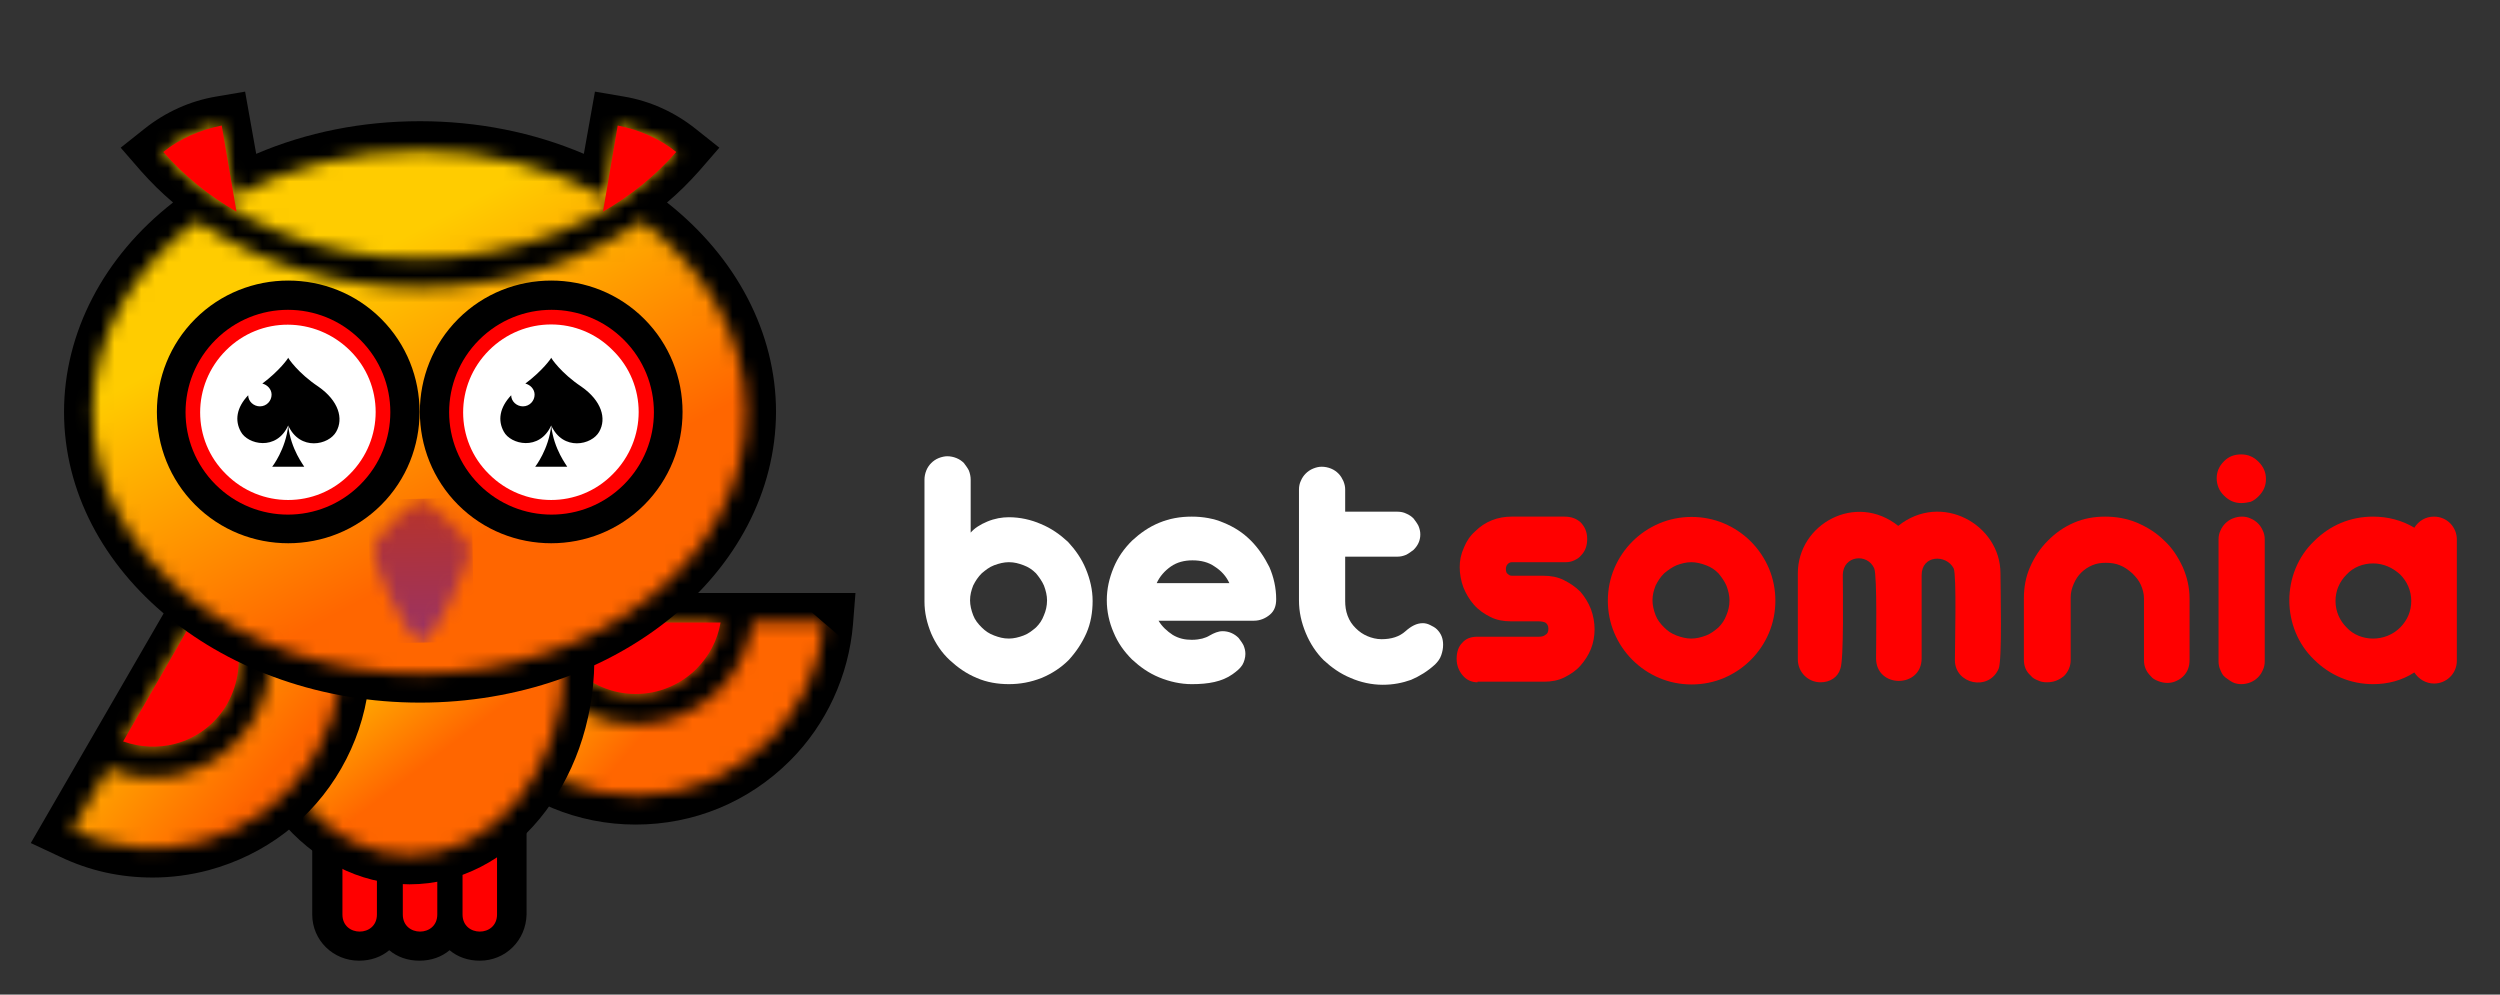 <svg width="186" height="74" viewBox="0 0 186 74" fill="none" xmlns="http://www.w3.org/2000/svg">
<rect x="0" y="0" width="186" height="74" fill="#333333" stroke="none"/>
<g clip-path="url(#clip0_4_25280)">
<path d="M102.876 50.947C102.051 50.947 101.226 50.763 100.493 50.443C99.714 50.122 99.073 49.664 98.477 49.114C97.927 48.564 97.469 47.876 97.148 47.097C96.827 46.318 96.644 45.539 96.644 44.669V36.42C96.644 36.191 96.69 35.962 96.781 35.779C96.873 35.55 97.01 35.367 97.148 35.229C97.285 35.092 97.469 34.954 97.698 34.862C97.927 34.771 98.11 34.725 98.339 34.725C98.568 34.725 98.797 34.771 99.027 34.862C99.256 34.954 99.439 35.092 99.576 35.229C99.76 35.412 99.852 35.596 99.943 35.779C100.035 36.008 100.081 36.191 100.081 36.42V38.07H103.976C104.205 38.07 104.434 38.116 104.617 38.208C104.846 38.299 105.03 38.437 105.167 38.574C105.305 38.757 105.442 38.941 105.534 39.124C105.625 39.353 105.671 39.536 105.671 39.766C105.671 40.224 105.488 40.59 105.167 40.911C104.984 41.049 104.8 41.186 104.617 41.278C104.388 41.369 104.205 41.415 103.976 41.415H100.081V44.715C100.081 45.081 100.126 45.448 100.264 45.814C100.401 46.181 100.585 46.456 100.86 46.731C101.135 47.006 101.41 47.189 101.73 47.327C102.051 47.464 102.418 47.556 102.784 47.556C103.517 47.556 104.113 47.372 104.571 46.96C104.984 46.593 105.396 46.364 105.854 46.364C106.038 46.364 106.221 46.41 106.404 46.502C106.588 46.593 106.771 46.685 106.908 46.822C107.229 47.143 107.367 47.51 107.367 47.968C107.367 48.243 107.321 48.472 107.229 48.747C107.138 49.022 106.954 49.251 106.771 49.434C106.221 49.938 105.625 50.305 104.984 50.58C104.342 50.809 103.655 50.947 102.876 50.947Z" fill="white"/>
<path d="M88.67 50.901C87.845 50.901 87.02 50.718 86.241 50.397C85.462 50.076 84.821 49.618 84.225 49.068C83.629 48.472 83.171 47.831 82.85 47.052C82.529 46.318 82.346 45.494 82.346 44.669C82.346 43.798 82.529 43.019 82.85 42.24C83.171 41.461 83.629 40.819 84.225 40.224C84.821 39.674 85.462 39.216 86.241 38.895C87.02 38.574 87.799 38.437 88.67 38.437C89.495 38.437 90.32 38.574 91.053 38.895C91.832 39.216 92.473 39.628 93.069 40.224C93.619 40.774 94.077 41.461 94.444 42.194C94.764 42.927 94.948 43.752 94.948 44.577C94.948 45.081 94.81 45.448 94.49 45.723C94.169 45.998 93.756 46.181 93.298 46.181H86.195C86.47 46.639 86.837 46.96 87.249 47.235C87.708 47.51 88.166 47.602 88.67 47.602C88.991 47.602 89.266 47.556 89.449 47.51C89.632 47.464 89.861 47.372 89.999 47.281C90.32 47.097 90.64 46.96 90.961 46.96C91.419 46.96 91.832 47.143 92.153 47.464C92.29 47.647 92.427 47.831 92.519 48.014C92.611 48.243 92.657 48.426 92.657 48.655C92.657 48.93 92.565 49.251 92.427 49.48C92.244 49.755 92.015 49.938 91.694 50.168C90.915 50.718 89.907 50.901 88.67 50.901ZM91.465 43.386C91.236 42.882 90.87 42.469 90.365 42.148C89.907 41.828 89.357 41.69 88.716 41.69C88.12 41.69 87.57 41.828 87.112 42.148C86.654 42.469 86.287 42.882 86.058 43.386H91.465Z" fill="white"/>
<path d="M75.059 50.9C74.235 50.9 73.41 50.763 72.677 50.442C71.897 50.121 71.256 49.663 70.66 49.113C70.065 48.563 69.606 47.876 69.286 47.143C68.965 46.364 68.781 45.585 68.781 44.76V35.687C68.781 35.458 68.827 35.228 68.919 34.999C69.011 34.77 69.148 34.587 69.286 34.449C69.423 34.312 69.606 34.175 69.835 34.083C70.065 33.991 70.294 33.945 70.477 33.945C70.706 33.945 70.935 33.991 71.164 34.083C71.394 34.175 71.577 34.312 71.714 34.449C71.852 34.633 71.989 34.816 72.081 34.999C72.172 35.228 72.218 35.458 72.218 35.687V39.628C72.493 39.307 72.906 39.032 73.456 38.803C74.005 38.574 74.555 38.482 75.059 38.482C75.884 38.482 76.709 38.665 77.442 38.986C78.221 39.307 78.863 39.765 79.459 40.315C80.008 40.911 80.467 41.552 80.787 42.331C81.108 43.11 81.291 43.889 81.291 44.714C81.291 45.539 81.154 46.364 80.833 47.097C80.513 47.83 80.054 48.517 79.504 49.113C78.954 49.663 78.267 50.121 77.488 50.442C76.663 50.763 75.884 50.9 75.059 50.9ZM75.059 47.509C75.426 47.509 75.793 47.418 76.159 47.28C76.526 47.143 76.801 46.914 77.076 46.684C77.351 46.41 77.534 46.135 77.671 45.768C77.809 45.447 77.9 45.081 77.9 44.668C77.9 44.302 77.809 43.935 77.671 43.568C77.534 43.248 77.305 42.927 77.076 42.652C76.801 42.377 76.526 42.194 76.159 42.056C75.793 41.919 75.472 41.827 75.059 41.827C74.693 41.827 74.326 41.919 73.96 42.056C73.593 42.194 73.318 42.423 73.043 42.652C72.768 42.927 72.585 43.202 72.402 43.568C72.264 43.935 72.172 44.256 72.172 44.668C72.172 45.035 72.264 45.401 72.402 45.768C72.539 46.135 72.768 46.41 73.043 46.684C73.318 46.959 73.593 47.143 73.96 47.28C74.326 47.418 74.647 47.509 75.059 47.509Z" fill="white"/>
<path d="M109.931 50.763C109.472 50.763 109.106 50.58 108.831 50.259C108.556 49.938 108.373 49.526 108.373 49.022C108.373 48.518 108.51 48.105 108.785 47.831C109.06 47.51 109.427 47.372 109.931 47.372H114.513C114.696 47.372 114.88 47.327 114.971 47.235C115.155 47.143 115.2 46.96 115.2 46.777C115.2 46.547 115.109 46.41 114.971 46.318C114.88 46.273 114.696 46.227 114.467 46.227H112.405C111.855 46.227 111.351 46.135 110.893 45.906C110.435 45.677 110.022 45.402 109.656 44.989C109.335 44.623 109.06 44.165 108.877 43.706C108.693 43.202 108.602 42.698 108.602 42.194C108.602 41.69 108.693 41.232 108.922 40.728C109.106 40.27 109.381 39.857 109.747 39.536C110.114 39.17 110.526 38.895 110.985 38.712C111.443 38.528 111.947 38.437 112.451 38.437H116.392C116.896 38.437 117.262 38.574 117.583 38.849C117.904 39.17 118.087 39.582 118.087 40.086C118.087 40.59 117.95 41.003 117.629 41.324C117.492 41.507 117.308 41.599 117.125 41.69C116.942 41.782 116.713 41.828 116.483 41.828H112.497C112.359 41.828 112.268 41.873 112.176 41.965C112.084 42.057 112.038 42.194 112.038 42.332C112.038 42.515 112.084 42.653 112.176 42.698C112.268 42.79 112.359 42.836 112.497 42.836H114.834C115.384 42.836 115.888 42.927 116.346 43.157C116.804 43.386 117.217 43.661 117.583 44.027C117.904 44.394 118.179 44.852 118.362 45.31C118.545 45.814 118.637 46.318 118.637 46.822C118.637 47.327 118.545 47.831 118.362 48.289C118.179 48.747 117.904 49.16 117.583 49.526C117.262 49.893 116.85 50.168 116.392 50.397C115.934 50.626 115.429 50.718 114.88 50.718H109.931V50.763Z" fill="#FF0000"/>
<path d="M125.833 47.51C126.199 47.51 126.566 47.418 126.932 47.281C127.299 47.143 127.574 46.914 127.849 46.685C128.124 46.41 128.307 46.135 128.445 45.768C128.582 45.447 128.674 45.081 128.674 44.669C128.674 44.302 128.582 43.935 128.445 43.569C128.307 43.248 128.078 42.927 127.849 42.652C127.574 42.377 127.299 42.194 126.932 42.056C126.566 41.919 126.199 41.827 125.833 41.827C125.466 41.827 125.1 41.919 124.733 42.056C124.412 42.194 124.091 42.423 123.816 42.652C123.541 42.927 123.358 43.202 123.175 43.569C123.037 43.935 122.946 44.256 122.946 44.669C122.946 45.035 123.037 45.402 123.175 45.768C123.312 46.135 123.541 46.41 123.816 46.685C124.091 46.96 124.366 47.143 124.733 47.281C125.1 47.418 125.466 47.51 125.833 47.51ZM123.45 50.442C121.938 49.801 120.746 48.609 120.105 47.097C119.463 45.585 119.463 43.798 120.105 42.286C120.746 40.773 121.938 39.582 123.45 38.941C124.962 38.299 126.749 38.299 128.261 38.941C129.774 39.582 130.965 40.773 131.607 42.286C132.248 43.798 132.248 45.585 131.607 47.097C130.965 48.609 129.774 49.801 128.261 50.442C126.749 51.084 124.962 51.084 123.45 50.442Z" fill="#FF0000"/>
<path d="M152.271 50.763C152.042 50.763 151.813 50.718 151.63 50.626C151.401 50.534 151.217 50.443 151.08 50.259C150.713 49.938 150.576 49.526 150.576 49.068V44.531C150.576 43.706 150.713 42.927 151.034 42.194C151.355 41.461 151.767 40.819 152.363 40.224C152.959 39.628 153.554 39.216 154.288 38.895C155.021 38.574 155.8 38.437 156.625 38.437C157.45 38.437 158.229 38.574 159.008 38.895C159.741 39.216 160.428 39.628 161.024 40.224C161.62 40.774 162.032 41.415 162.399 42.194C162.719 42.927 162.903 43.706 162.903 44.531V49.114C162.903 49.572 162.765 49.984 162.444 50.305C162.307 50.443 162.124 50.58 161.894 50.672C161.711 50.763 161.482 50.809 161.253 50.809C161.024 50.809 160.795 50.763 160.566 50.672C160.336 50.58 160.153 50.488 160.016 50.305C159.695 49.984 159.512 49.618 159.512 49.114V44.531C159.512 44.165 159.42 43.844 159.283 43.523C159.145 43.202 158.916 42.927 158.641 42.653C158.366 42.423 158.091 42.194 157.724 42.057C157.404 41.919 157.037 41.873 156.671 41.873C156.304 41.873 155.983 41.919 155.662 42.057C155.342 42.194 155.067 42.377 154.838 42.607C154.608 42.836 154.425 43.111 154.288 43.431C154.15 43.752 154.059 44.073 154.059 44.44V49.114C154.059 49.572 153.875 49.984 153.554 50.305C153.142 50.626 152.775 50.763 152.271 50.763Z" fill="#FF0000"/>
<path d="M166.754 50.9C166.525 50.9 166.296 50.855 166.113 50.763C165.93 50.671 165.746 50.534 165.563 50.396C165.38 50.259 165.288 50.076 165.196 49.846C165.105 49.663 165.059 49.434 165.059 49.205V40.132C165.059 39.903 165.105 39.673 165.196 39.49C165.288 39.261 165.425 39.078 165.563 38.94C165.7 38.803 165.884 38.665 166.113 38.574C166.342 38.482 166.571 38.436 166.8 38.436C167.029 38.436 167.258 38.482 167.442 38.574C167.671 38.665 167.854 38.803 167.992 38.94C168.129 39.078 168.267 39.261 168.358 39.49C168.45 39.673 168.496 39.903 168.496 40.132V49.205C168.496 49.434 168.45 49.663 168.358 49.846C168.267 50.076 168.129 50.259 167.992 50.396C167.854 50.534 167.671 50.671 167.442 50.763C167.213 50.855 166.983 50.9 166.754 50.9ZM166.754 37.428C166.25 37.428 165.838 37.245 165.471 36.878C165.288 36.695 165.151 36.512 165.059 36.282C164.967 36.053 164.921 35.824 164.921 35.595C164.921 35.091 165.105 34.679 165.471 34.312C165.838 33.946 166.25 33.808 166.754 33.808C166.983 33.808 167.258 33.854 167.442 33.946C167.671 34.037 167.854 34.175 168.037 34.358C168.404 34.724 168.587 35.137 168.587 35.641C168.587 36.145 168.404 36.557 168.037 36.924C167.854 37.107 167.671 37.245 167.442 37.337C167.258 37.382 166.983 37.428 166.754 37.428Z" fill="#FF0000"/>
<path d="M176.557 47.51C177.29 47.51 178.024 47.235 178.574 46.685C179.123 46.135 179.398 45.448 179.398 44.715C179.398 43.935 179.078 43.248 178.574 42.744C178.024 42.24 177.336 41.919 176.557 41.919C175.824 41.919 175.091 42.194 174.587 42.744C174.037 43.294 173.762 43.981 173.762 44.715C173.762 45.494 174.083 46.181 174.587 46.685C175.091 47.235 175.824 47.51 176.557 47.51ZM176.557 50.901C174.908 50.901 173.35 50.259 172.158 49.068C170.967 47.922 170.325 46.318 170.325 44.669C170.325 43.019 170.967 41.415 172.158 40.27C173.35 39.078 174.862 38.437 176.557 38.437C177.657 38.437 178.711 38.712 179.627 39.261C179.948 38.757 180.452 38.437 181.094 38.437C182.056 38.437 182.789 39.216 182.789 40.132V49.16C182.789 50.122 182.01 50.855 181.094 50.855C180.498 50.855 179.948 50.534 179.627 50.03C178.711 50.626 177.657 50.901 176.557 50.901Z" fill="#FF0000"/>
<path d="M135.455 50.763C134.492 50.763 133.759 49.984 133.759 49.068V42.652C133.759 38.986 138.067 36.604 141.228 39.124C144.436 36.558 148.835 39.032 148.835 42.652C148.835 43.706 148.973 49.159 148.698 49.755C147.965 51.451 145.444 50.901 145.444 49.114C145.444 48.151 145.582 42.79 145.353 42.286C144.803 41.232 142.97 41.278 142.97 42.79V48.976C142.97 51.221 139.579 51.221 139.579 48.976C139.579 48.014 139.67 42.836 139.441 42.286C138.937 41.14 137.15 41.324 137.104 42.744C137.104 43.798 137.196 49.114 136.921 49.755C136.738 50.397 136.142 50.763 135.455 50.763Z" fill="#FF0000"/>
<path d="M35.695 71.475C34.824 71.475 34.045 71.2 33.449 70.696C32.853 71.2 32.075 71.475 31.204 71.475C30.333 71.475 29.554 71.2 28.959 70.696C28.363 71.2 27.584 71.475 26.713 71.475C24.788 71.475 23.23 69.963 23.23 68.038V60.614C23.23 58.69 24.788 57.132 26.713 57.132C27.584 57.132 28.363 57.453 28.959 57.957C29.554 57.453 30.333 57.132 31.204 57.132C32.075 57.132 32.853 57.453 33.449 57.957C34.045 57.453 34.824 57.132 35.695 57.132C37.619 57.132 39.177 58.69 39.177 60.614V68.038C39.131 69.963 37.619 71.475 35.695 71.475Z" fill="black"/>
<path fill-rule="evenodd" clip-rule="evenodd" d="M31.251 59.332C31.938 59.332 32.534 59.928 32.534 60.615V68.039C32.534 69.734 29.968 69.734 29.968 68.039V60.615C29.922 59.928 30.518 59.332 31.251 59.332ZM35.696 59.332C36.383 59.332 36.979 59.928 36.979 60.615V68.039C36.979 69.734 34.413 69.734 34.413 68.039V60.615C34.413 59.928 34.963 59.332 35.696 59.332ZM26.76 59.332C27.448 59.332 28.043 59.928 28.043 60.615V68.039C28.043 69.734 25.477 69.734 25.477 68.039V60.615C25.477 59.928 26.073 59.332 26.76 59.332Z" fill="#FF0000"/>
<path d="M47.287 61.348C42.98 61.348 38.901 59.653 35.831 56.583C33.128 53.879 31.432 50.259 31.157 46.456L30.974 44.118H63.647L63.463 46.456C63.142 50.259 61.493 53.879 58.789 56.583C55.673 59.699 51.595 61.348 47.287 61.348Z" fill="black"/>
<mask id="mask0_4_25280" style="mask-type:luminance" maskUnits="userSpaceOnUse" x="33" y="46" width="29" height="14">
<path d="M47.295 46.318H40.971C41.2 47.647 41.842 48.839 42.758 49.755C43.904 50.901 45.554 51.634 47.295 51.634C49.082 51.634 50.686 50.901 51.831 49.755C52.748 48.839 53.39 47.647 53.619 46.318H47.295ZM47.295 59.195C51.19 59.195 54.673 57.637 57.239 55.071C59.53 52.779 61.042 49.709 61.317 46.272H56.002C55.727 48.243 54.856 49.984 53.527 51.313C51.969 52.871 49.77 53.879 47.387 53.879C44.958 53.879 42.804 52.917 41.246 51.313C39.917 49.984 39.001 48.243 38.772 46.272H33.319C33.593 49.709 35.106 52.779 37.397 55.071C39.917 57.637 43.4 59.195 47.295 59.195Z" fill="white"/>
</mask>
<g mask="url(#mask0_4_25280)">
<path d="M67.638 51.817L45.275 32.48L26.946 53.696L49.308 73.034L67.638 51.817Z" fill="url(#paint0_linear_4_25280)"/>
</g>
<path d="M53.612 46.318H47.288H40.964C41.193 47.647 41.835 48.838 42.751 49.755C43.897 50.9 45.547 51.633 47.288 51.633C49.075 51.633 50.679 50.9 51.824 49.755C52.741 48.838 53.382 47.647 53.612 46.318Z" fill="#FF0000"/>
<path d="M30.47 65.793C22.909 65.793 16.814 58.369 16.814 49.25C16.814 48.608 16.86 47.921 16.906 47.28L17.227 44.209L20.022 45.492C23.413 47.05 27.308 47.921 31.295 47.921C34.778 47.921 38.123 47.325 41.193 46.088L43.988 44.988L44.171 47.967C44.217 48.379 44.217 48.792 44.217 49.25C44.126 58.369 37.985 65.793 30.47 65.793Z" fill="black"/>
<mask id="mask1_4_25280" style="mask-type:luminance" maskUnits="userSpaceOnUse" x="18" y="47" width="24" height="17">
<path d="M18.968 49.25C18.968 57.224 24.101 63.639 30.47 63.639C36.84 63.639 41.972 57.224 41.972 49.25C41.972 48.884 41.972 48.471 41.926 48.105C38.719 49.388 35.053 50.075 31.203 50.075C26.759 50.075 22.589 49.113 19.014 47.463C18.968 48.059 18.968 48.654 18.968 49.25Z" fill="white"/>
</mask>
<g mask="url(#mask1_4_25280)">
<path d="M49.716 57.728L33.54 36.42L11.178 53.375L27.353 74.729L49.716 57.728Z" fill="url(#paint1_linear_4_25280)"/>
</g>
<path d="M11.363 65.289C8.934 65.289 6.643 64.785 4.444 63.731L2.29 62.723L6.002 56.307L14.937 40.865L18.649 34.449L20.574 35.778C23.735 37.932 26.027 41.185 26.989 44.897C28.089 49.067 27.539 53.421 25.385 57.178C23.231 60.936 19.749 63.593 15.533 64.739C14.158 65.106 12.738 65.289 11.363 65.289Z" fill="black"/>
<mask id="mask2_4_25280" style="mask-type:luminance" maskUnits="userSpaceOnUse" x="5" y="37" width="21" height="27">
<path d="M12.321 49.663L9.159 55.162C10.442 55.62 11.771 55.666 13.008 55.345C14.612 54.933 16.032 53.879 16.903 52.321C17.774 50.763 17.957 49.022 17.545 47.418C17.224 46.181 16.491 45.035 15.483 44.164L12.321 49.663ZM5.355 61.761C8.472 63.227 11.863 63.456 14.979 62.632C18.461 61.715 21.577 59.47 23.502 56.079C25.426 52.733 25.839 48.884 24.922 45.447C24.098 42.331 22.173 39.49 19.332 37.566L16.674 42.194C18.232 43.385 19.286 45.035 19.79 46.868C20.386 49.022 20.111 51.405 18.919 53.467C17.728 55.529 15.803 56.949 13.65 57.545C11.863 58.049 9.892 57.957 8.059 57.178L5.355 61.761Z" fill="white"/>
</mask>
<g mask="url(#mask2_4_25280)">
<path d="M38.625 48.426L13.926 27.485L-7.428 52.642L17.225 73.584L38.625 48.426Z" fill="url(#paint2_linear_4_25280)"/>
</g>
<path d="M15.486 44.164L12.324 49.663L9.162 55.162C10.445 55.62 11.774 55.666 13.011 55.345C14.615 54.933 16.035 53.879 16.906 52.367C17.777 50.808 17.96 49.067 17.548 47.463C17.227 46.18 16.54 45.035 15.486 44.164Z" fill="#FF0000"/>
<path d="M31.25 52.275C16.632 52.275 4.764 42.56 4.764 30.646C4.764 24.78 7.696 19.098 12.874 15.066C12.004 14.332 11.225 13.553 10.492 12.729L8.979 10.987L10.767 9.567C12.325 8.33 14.158 7.505 16.082 7.184L18.236 6.817L19.061 11.446C22.818 9.842 26.942 9.017 31.25 9.017C35.512 9.017 39.682 9.842 43.439 11.446L44.264 6.817L46.418 7.184C48.342 7.505 50.175 8.33 51.733 9.567L53.52 10.987L52.008 12.729C51.275 13.553 50.496 14.332 49.626 15.066C54.804 19.144 57.736 24.78 57.736 30.646C57.691 42.606 45.822 52.275 31.25 52.275Z" fill="black"/>
<mask id="mask3_4_25280" style="mask-type:luminance" maskUnits="userSpaceOnUse" x="6" y="9" width="50" height="42">
<path d="M6.914 30.646C6.914 41.414 17.82 50.121 31.2 50.121C44.627 50.121 55.487 41.414 55.487 30.692C55.487 25.055 52.508 20.015 47.743 16.44C43.298 19.511 37.524 21.389 31.2 21.389C24.877 21.389 19.103 19.511 14.658 16.44C9.892 19.969 6.914 25.009 6.914 30.646ZM45.039 14.653C41.098 12.499 36.333 11.216 31.2 11.216C26.068 11.216 21.302 12.499 17.361 14.653L16.445 9.338C14.841 9.613 13.375 10.3 12.092 11.308C16.812 16.669 24.189 19.236 31.2 19.236C38.211 19.236 45.589 16.669 50.309 11.308C49.072 10.3 47.559 9.658 45.956 9.338L45.039 14.653Z" fill="white"/>
</mask>
<g mask="url(#mask3_4_25280)">
<path d="M72.441 41.048L44.763 -10.825L-9.997 18.366L17.681 70.284L72.441 41.048Z" fill="url(#paint3_linear_4_25280)"/>
</g>
<mask id="mask4_4_25280" style="mask-type:luminance" maskUnits="userSpaceOnUse" x="27" y="37" width="9" height="11">
<path d="M31.334 47.738C32.434 47.738 35.046 41.506 35 40.864C34.955 40.223 32.022 37.199 31.334 37.199C30.647 37.199 27.714 40.223 27.669 40.864C27.623 41.506 30.28 47.738 31.334 47.738Z" fill="white"/>
</mask>
<g mask="url(#mask4_4_25280)">
<path d="M35.277 47.738L35.094 37.015L27.395 37.198L27.624 47.875L35.277 47.738Z" fill="url(#paint4_linear_4_25280)"/>
</g>
<path fill-rule="evenodd" clip-rule="evenodd" d="M14.525 23.727C10.722 27.53 10.722 33.762 14.525 37.565C18.328 41.369 24.56 41.369 28.364 37.565C32.167 33.762 32.167 27.53 28.364 23.727C24.56 19.923 18.328 19.923 14.525 23.727Z" fill="black"/>
<path fill-rule="evenodd" clip-rule="evenodd" d="M47.929 23.727C51.733 27.53 51.733 33.762 47.929 37.565C44.126 41.369 37.894 41.369 34.09 37.565C30.287 33.762 30.287 27.53 34.09 23.727C37.894 19.923 44.126 19.923 47.929 23.727Z" fill="black"/>
<path fill-rule="evenodd" clip-rule="evenodd" d="M16.038 25.284C13.06 28.263 13.06 33.074 16.038 36.053C19.017 39.032 23.828 39.032 26.807 36.053C29.786 33.074 29.786 28.263 26.807 25.284C23.828 22.306 19.017 22.306 16.038 25.284Z" fill="#FF0000"/>
<path fill-rule="evenodd" clip-rule="evenodd" d="M35.649 25.284C32.671 28.263 32.671 33.074 35.649 36.053C38.628 39.032 43.439 39.032 46.418 36.053C49.396 33.074 49.396 28.263 46.418 25.284C43.439 22.306 38.628 22.306 35.649 25.284Z" fill="#FF0000"/>
<path fill-rule="evenodd" clip-rule="evenodd" d="M16.815 26.064C14.249 28.63 14.249 32.754 16.815 35.275C19.381 37.841 23.505 37.841 26.025 35.275C28.591 32.708 28.591 28.584 26.025 26.064C23.459 23.544 19.381 23.498 16.815 26.064Z" fill="white"/>
<path fill-rule="evenodd" clip-rule="evenodd" d="M36.382 26.064C33.816 28.63 33.816 32.754 36.382 35.274C38.948 37.841 43.072 37.841 45.593 35.274C48.159 32.708 48.159 28.584 45.593 26.064C43.072 23.498 38.948 23.498 36.382 26.064Z" fill="white"/>
<path fill-rule="evenodd" clip-rule="evenodd" d="M21.443 31.654C21.26 33.441 20.252 34.724 20.252 34.724H21.443H22.635C22.635 34.678 21.627 33.441 21.443 31.654C22.314 33.578 24.468 33.12 25.018 32.112C25.568 31.149 25.201 29.821 23.689 28.767C22.177 27.759 21.443 26.659 21.443 26.613C21.443 26.659 20.802 27.575 19.519 28.538C19.885 28.629 20.206 28.95 20.206 29.362C20.206 29.821 19.84 30.233 19.335 30.233C18.877 30.233 18.465 29.866 18.465 29.408C17.594 30.325 17.457 31.287 17.915 32.112C18.419 33.074 20.573 33.578 21.443 31.654Z" fill="black"/>
<path fill-rule="evenodd" clip-rule="evenodd" d="M41.011 31.654C40.828 33.441 39.819 34.724 39.819 34.724H41.011H42.202C42.202 34.678 41.194 33.441 41.011 31.654C41.882 33.578 44.035 33.12 44.585 32.112C45.135 31.149 44.768 29.821 43.256 28.767C41.744 27.759 41.011 26.659 41.011 26.613C41.011 26.659 40.369 27.575 39.086 28.538C39.453 28.629 39.774 28.95 39.774 29.362C39.774 29.821 39.407 30.233 38.903 30.233C38.445 30.233 38.032 29.866 38.032 29.408C37.162 30.325 37.024 31.287 37.482 32.112C37.986 33.074 40.14 33.578 41.011 31.654Z" fill="black"/>
<path d="M17.597 15.753C15.535 14.562 13.702 13.095 12.144 11.308C13.381 10.3 14.893 9.658 16.497 9.338L17.597 15.753Z" fill="#FF0000"/>
<path d="M44.859 15.753C46.921 14.562 48.754 13.095 50.312 11.308C49.075 10.3 47.562 9.658 45.958 9.338L44.859 15.753Z" fill="#FF0000"/>
</g>
<defs>
<linearGradient id="paint0_linear_4_25280" x1="48.593" y1="53.878" x2="40.12" y2="46.548" gradientUnits="userSpaceOnUse">
<stop stop-color="#FF6600"/>
<stop offset="1" stop-color="#FFCC00"/>
</linearGradient>
<linearGradient id="paint1_linear_4_25280" x1="31.538" y1="56.989" x2="24.923" y2="48.278" gradientUnits="userSpaceOnUse">
<stop stop-color="#FF6600"/>
<stop offset="1" stop-color="#FFCC00"/>
</linearGradient>
<linearGradient id="paint2_linear_4_25280" x1="21.756" y1="55.771" x2="9.287" y2="45.183" gradientUnits="userSpaceOnUse">
<stop stop-color="#FF6600"/>
<stop offset="1" stop-color="#FFCC00"/>
</linearGradient>
<linearGradient id="paint3_linear_4_25280" x1="36.472" y1="39.565" x2="25.942" y2="19.838" gradientUnits="userSpaceOnUse">
<stop stop-color="#FF6600"/>
<stop offset="1" stop-color="#FFCC00"/>
</linearGradient>
<linearGradient id="paint4_linear_4_25280" x1="31.45" y1="47.887" x2="31.1" y2="30.134" gradientUnits="userSpaceOnUse">
<stop stop-color="#993366"/>
<stop offset="1" stop-color="#CC3300"/>
</linearGradient>
<clipPath id="clip0_4_25280">
<rect width="186" height="73" fill="white" transform="translate(0 0.082)"/>
</clipPath>
</defs>
</svg>
